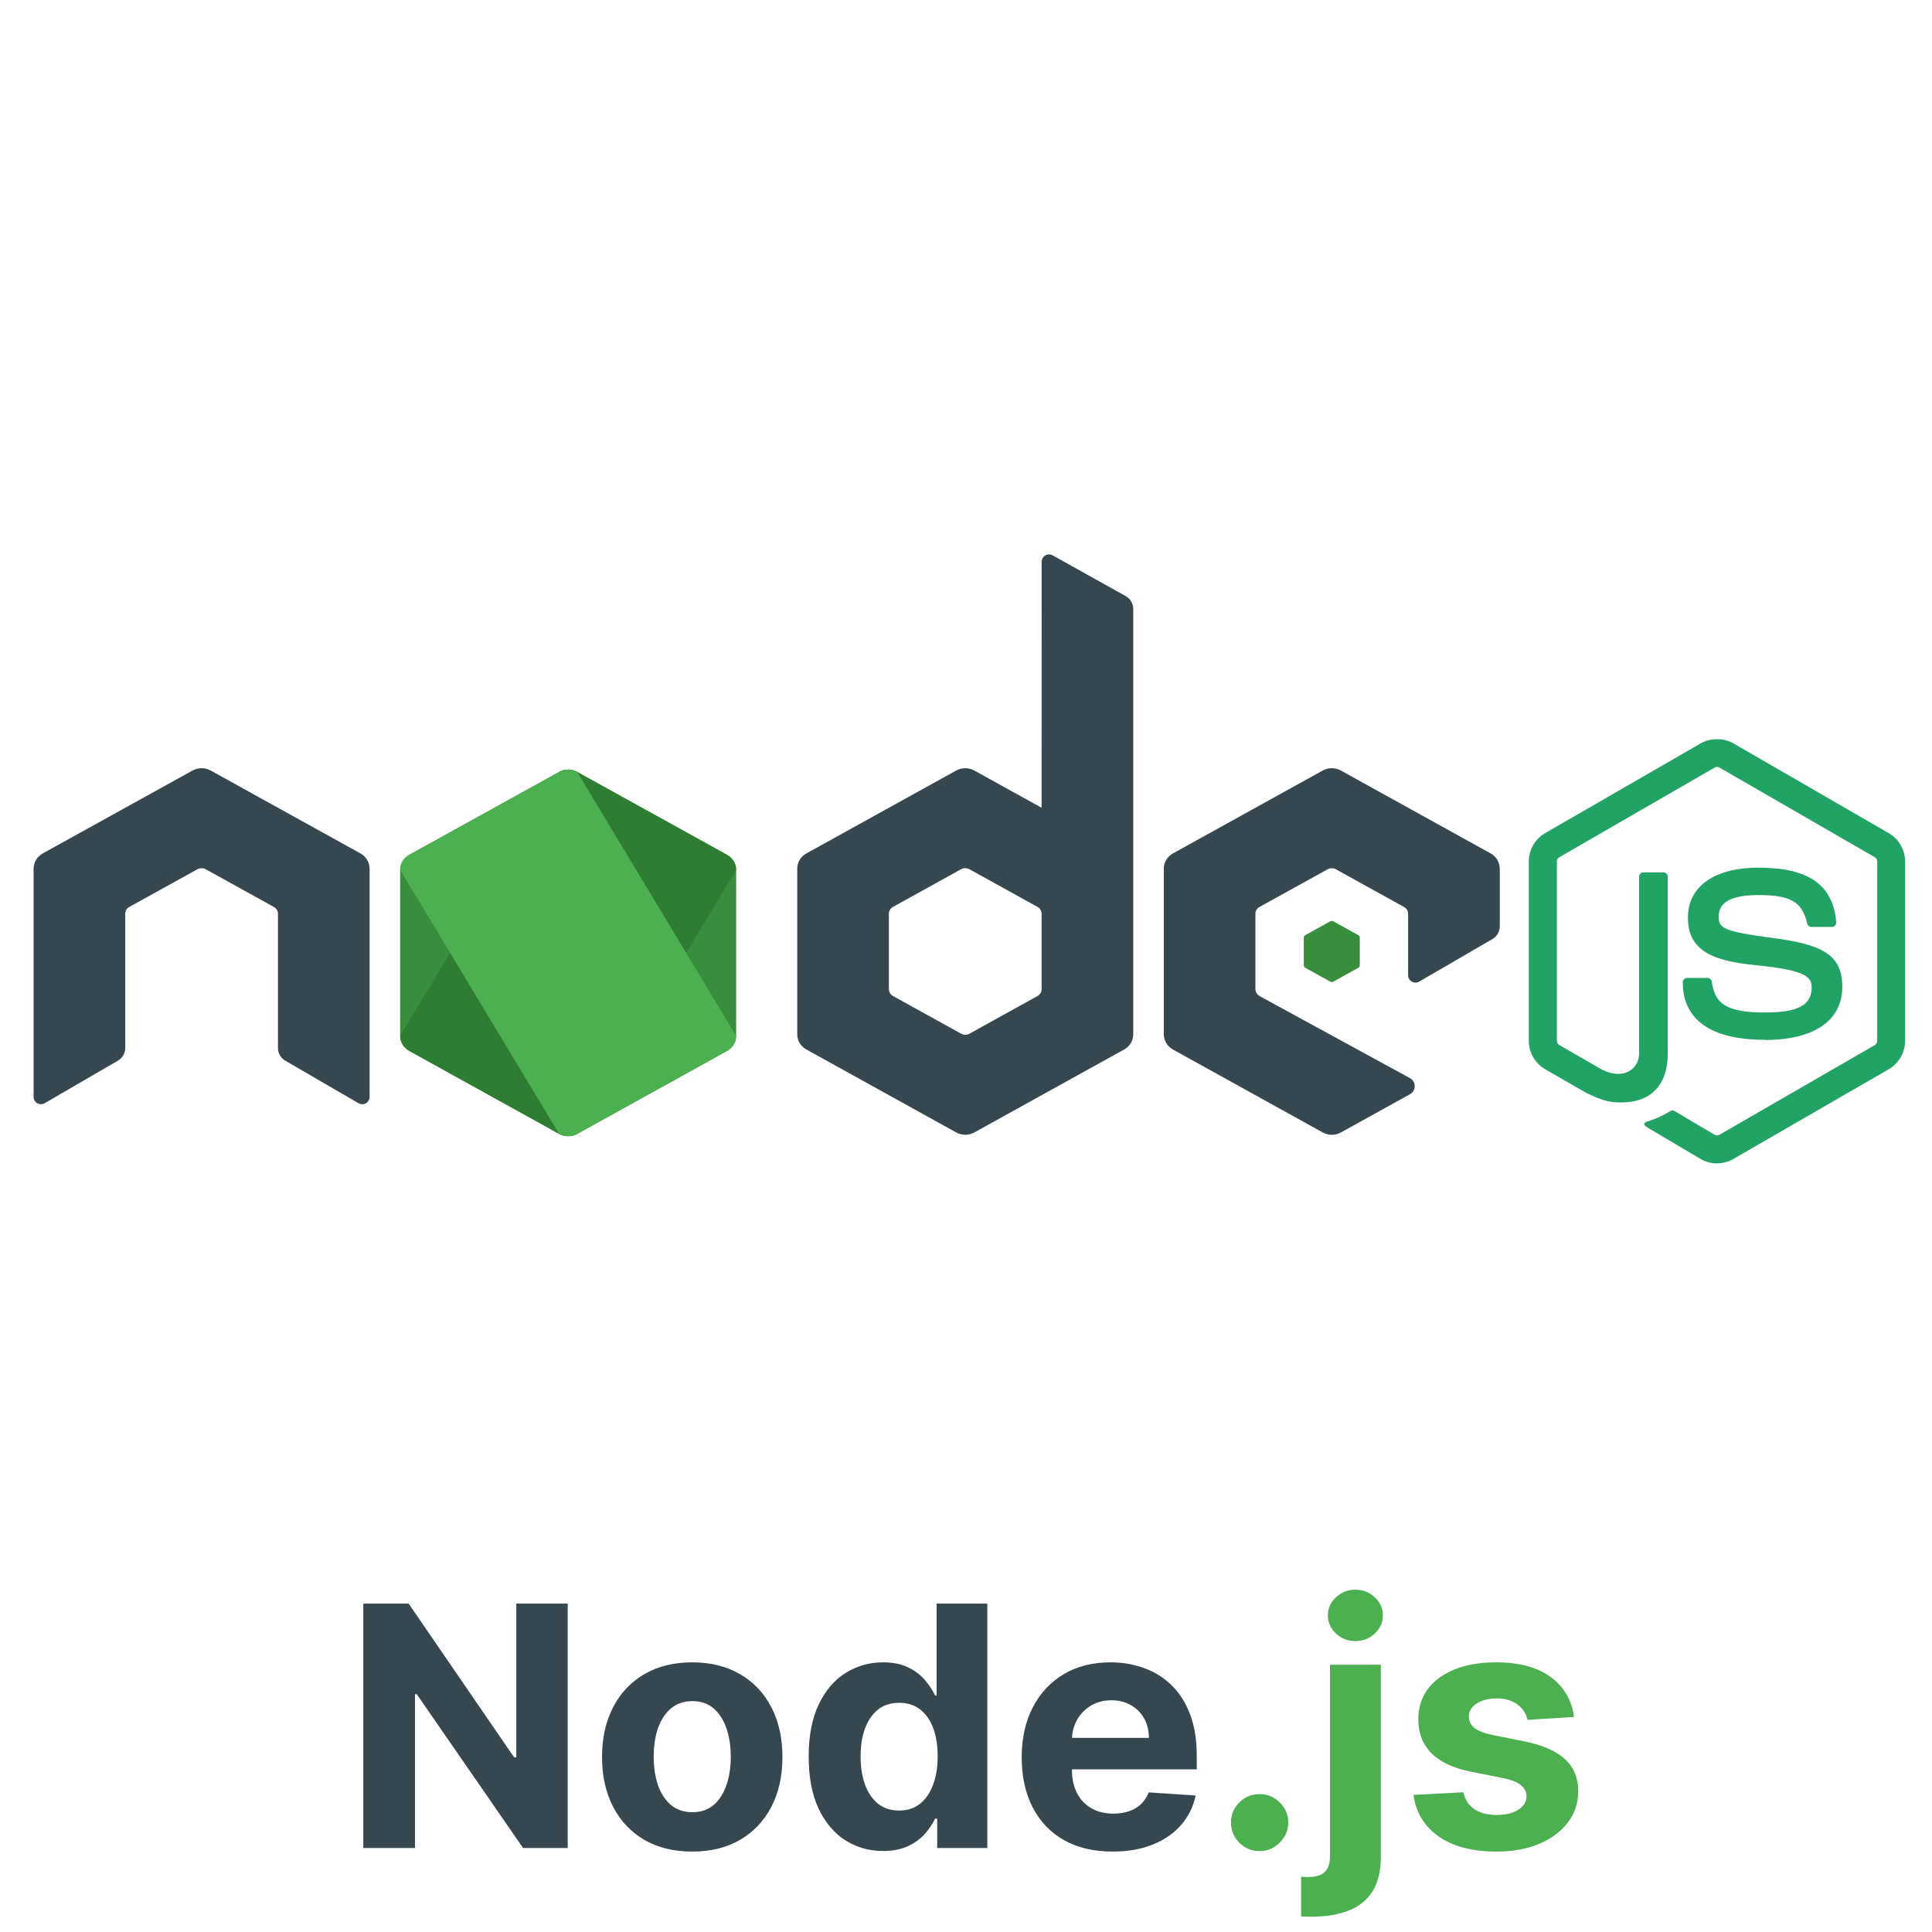 <svg width="115" height="115" viewBox="0 0 115 115" fill="none" xmlns="http://www.w3.org/2000/svg">
<path d="M33.792 95.454V110H31.136L24.807 100.845H24.701V110H21.625V95.454H24.324L30.603 104.602H30.731V95.454H33.792ZM41.205 110.213C40.102 110.213 39.147 109.979 38.343 109.51C37.542 109.036 36.924 108.378 36.489 107.536C36.053 106.688 35.835 105.705 35.835 104.588C35.835 103.461 36.053 102.476 36.489 101.634C36.924 100.786 37.542 100.128 38.343 99.659C39.147 99.186 40.102 98.949 41.205 98.949C42.308 98.949 43.26 99.186 44.06 99.659C44.865 100.128 45.485 100.786 45.921 101.634C46.356 102.476 46.574 103.461 46.574 104.588C46.574 105.705 46.356 106.688 45.921 107.536C45.485 108.378 44.865 109.036 44.06 109.51C43.26 109.979 42.308 110.213 41.205 110.213ZM41.219 107.869C41.721 107.869 42.14 107.727 42.476 107.443C42.812 107.154 43.066 106.761 43.236 106.264C43.411 105.767 43.499 105.201 43.499 104.567C43.499 103.932 43.411 103.366 43.236 102.869C43.066 102.372 42.812 101.979 42.476 101.69C42.14 101.402 41.721 101.257 41.219 101.257C40.712 101.257 40.286 101.402 39.941 101.69C39.6 101.979 39.342 102.372 39.166 102.869C38.996 103.366 38.911 103.932 38.911 104.567C38.911 105.201 38.996 105.767 39.166 106.264C39.342 106.761 39.6 107.154 39.941 107.443C40.286 107.727 40.712 107.869 41.219 107.869ZM52.561 110.178C51.733 110.178 50.982 109.964 50.31 109.538C49.642 109.107 49.112 108.475 48.719 107.642C48.331 106.804 48.136 105.777 48.136 104.56C48.136 103.31 48.338 102.27 48.74 101.442C49.143 100.608 49.678 99.986 50.345 99.574C51.018 99.157 51.754 98.949 52.554 98.949C53.165 98.949 53.674 99.053 54.081 99.261C54.493 99.465 54.825 99.721 55.075 100.028C55.331 100.331 55.525 100.63 55.658 100.923H55.75V95.454H58.769V110H55.786V108.253H55.658C55.516 108.556 55.315 108.857 55.054 109.155C54.798 109.448 54.465 109.692 54.053 109.886C53.645 110.08 53.148 110.178 52.561 110.178ZM53.52 107.77C54.008 107.77 54.42 107.637 54.756 107.372C55.097 107.102 55.357 106.726 55.537 106.243C55.722 105.76 55.814 105.194 55.814 104.545C55.814 103.897 55.724 103.333 55.544 102.855C55.364 102.377 55.104 102.008 54.763 101.747C54.422 101.487 54.008 101.357 53.52 101.357C53.023 101.357 52.604 101.491 52.263 101.761C51.922 102.031 51.664 102.405 51.489 102.884C51.314 103.362 51.226 103.916 51.226 104.545C51.226 105.18 51.314 105.741 51.489 106.229C51.669 106.712 51.927 107.09 52.263 107.365C52.604 107.635 53.023 107.77 53.52 107.77ZM66.228 110.213C65.106 110.213 64.14 109.986 63.33 109.531C62.525 109.072 61.905 108.423 61.469 107.585C61.034 106.742 60.816 105.746 60.816 104.595C60.816 103.473 61.034 102.488 61.469 101.641C61.905 100.793 62.518 100.133 63.309 99.659C64.104 99.186 65.037 98.949 66.107 98.949C66.827 98.949 67.497 99.065 68.117 99.297C68.742 99.524 69.287 99.867 69.751 100.327C70.219 100.786 70.584 101.364 70.844 102.06C71.105 102.751 71.235 103.561 71.235 104.489V105.32H62.023V103.445H68.387C68.387 103.009 68.292 102.623 68.103 102.287C67.913 101.951 67.651 101.688 67.314 101.499C66.983 101.304 66.597 101.207 66.157 101.207C65.698 101.207 65.29 101.314 64.935 101.527C64.585 101.735 64.31 102.017 64.111 102.372C63.913 102.723 63.811 103.113 63.806 103.544V105.327C63.806 105.866 63.905 106.333 64.104 106.726C64.308 107.119 64.594 107.422 64.964 107.635C65.333 107.848 65.771 107.955 66.278 107.955C66.614 107.955 66.921 107.907 67.201 107.812C67.48 107.718 67.719 107.576 67.918 107.386C68.117 107.197 68.269 106.965 68.373 106.69L71.171 106.875C71.029 107.547 70.738 108.134 70.297 108.636C69.862 109.134 69.298 109.522 68.607 109.801C67.921 110.076 67.127 110.213 66.228 110.213Z" fill="#37474F"/>
<path d="M74.978 110.185C74.509 110.185 74.107 110.019 73.77 109.688C73.439 109.351 73.273 108.949 73.273 108.48C73.273 108.016 73.439 107.618 73.77 107.287C74.107 106.955 74.509 106.79 74.978 106.79C75.432 106.79 75.83 106.955 76.171 107.287C76.512 107.618 76.682 108.016 76.682 108.48C76.682 108.793 76.602 109.079 76.441 109.339C76.285 109.595 76.079 109.801 75.823 109.957C75.567 110.109 75.286 110.185 74.978 110.185ZM79.166 99.091H82.192V110.54C82.192 111.383 82.026 112.064 81.695 112.585C81.363 113.106 80.888 113.487 80.267 113.729C79.652 113.97 78.915 114.091 78.058 114.091C77.954 114.091 77.855 114.089 77.76 114.084C77.661 114.084 77.556 114.081 77.448 114.077V111.712C77.528 111.716 77.599 111.719 77.661 111.719C77.718 111.723 77.779 111.726 77.845 111.726C78.333 111.726 78.674 111.622 78.868 111.413C79.067 111.21 79.166 110.902 79.166 110.49V99.091ZM80.672 97.685C80.227 97.685 79.844 97.535 79.522 97.237C79.2 96.934 79.038 96.572 79.038 96.151C79.038 95.734 79.2 95.376 79.522 95.078C79.844 94.775 80.227 94.624 80.672 94.624C81.127 94.624 81.513 94.775 81.83 95.078C82.152 95.376 82.313 95.734 82.313 96.151C82.313 96.572 82.152 96.934 81.83 97.237C81.513 97.535 81.127 97.685 80.672 97.685ZM93.692 102.202L90.922 102.372C90.875 102.135 90.773 101.922 90.617 101.733C90.461 101.539 90.255 101.385 89.999 101.271C89.748 101.153 89.448 101.094 89.097 101.094C88.628 101.094 88.233 101.193 87.911 101.392C87.589 101.586 87.428 101.847 87.428 102.173C87.428 102.434 87.532 102.654 87.741 102.834C87.949 103.014 88.306 103.158 88.813 103.267L90.787 103.665C91.848 103.883 92.639 104.233 93.16 104.716C93.68 105.199 93.941 105.833 93.941 106.619C93.941 107.334 93.73 107.962 93.309 108.501C92.892 109.041 92.319 109.463 91.59 109.766C90.866 110.064 90.03 110.213 89.083 110.213C87.639 110.213 86.488 109.912 85.631 109.311C84.779 108.705 84.279 107.881 84.133 106.839L87.109 106.683C87.198 107.124 87.416 107.46 87.762 107.692C88.108 107.919 88.55 108.033 89.09 108.033C89.62 108.033 90.046 107.931 90.368 107.727C90.695 107.519 90.861 107.251 90.866 106.925C90.861 106.65 90.745 106.425 90.518 106.25C90.29 106.07 89.94 105.933 89.466 105.838L87.577 105.462C86.512 105.249 85.719 104.879 85.198 104.354C84.682 103.828 84.424 103.158 84.424 102.344C84.424 101.643 84.613 101.039 84.992 100.533C85.376 100.026 85.913 99.635 86.604 99.361C87.3 99.086 88.115 98.949 89.047 98.949C90.425 98.949 91.51 99.24 92.3 99.822C93.096 100.405 93.56 101.198 93.692 102.202Z" fill="#4CAF50"/>
<path d="M33.28 45.949L24.358 50.885C24.024 51.069 23.818 51.41 23.818 51.779V61.658C23.818 62.027 24.024 62.367 24.358 62.552L33.282 67.492C33.614 67.676 34.027 67.676 34.36 67.492L43.282 62.552C43.613 62.367 43.818 62.027 43.818 61.658V51.779C43.818 51.41 43.613 51.07 43.278 50.885L34.358 45.949C34.191 45.856 34.004 45.81 33.818 45.81C33.631 45.81 33.445 45.856 33.278 45.949M79.183 54.841L77.696 55.663C77.64 55.694 77.607 55.75 77.607 55.812V57.459C77.607 57.521 77.642 57.578 77.696 57.608L79.183 58.432C79.24 58.463 79.307 58.463 79.363 58.432L80.851 57.608C80.905 57.578 80.94 57.521 80.94 57.459V55.812C80.94 55.75 80.905 55.694 80.849 55.663L79.362 54.841C79.334 54.825 79.303 54.818 79.272 54.818C79.242 54.818 79.211 54.825 79.183 54.841Z" fill="#388E3C"/>
<path d="M67.002 35.48L62.658 33.056C62.522 32.98 62.355 32.981 62.22 33.061C62.086 33.141 62.002 33.285 62.002 33.441L62 48.081L57.995 45.865C57.827 45.772 57.64 45.727 57.455 45.727C57.269 45.727 57.082 45.772 56.915 45.865H56.916L47.995 50.801C47.66 50.985 47.455 51.327 47.455 51.694V61.572C47.455 61.941 47.66 62.281 47.995 62.467L56.918 67.407C57.251 67.591 57.664 67.591 57.996 67.407L66.918 62.467C67.249 62.283 67.455 61.941 67.455 61.572V36.251C67.455 35.931 67.28 35.636 67.002 35.48ZM61.756 59.287L57.702 61.532C57.551 61.616 57.364 61.616 57.213 61.532L53.157 59.287C53.002 59.203 52.909 59.047 52.909 58.88V54.389C52.909 54.221 53.002 54.067 53.155 53.981L57.211 51.738C57.287 51.696 57.369 51.676 57.455 51.676C57.54 51.676 57.624 51.698 57.7 51.738L61.755 53.981C61.907 54.067 62 54.223 62 54.391V58.881C62 59.047 61.907 59.203 61.756 59.287Z" fill="#37474F"/>
<path d="M33.28 45.949L23.818 61.658C23.818 62.027 24.024 62.367 24.358 62.552L33.282 67.492C33.614 67.676 34.027 67.676 34.36 67.492L43.818 51.779C43.818 51.41 43.613 51.07 43.278 50.885L34.358 45.949C34.191 45.856 34.004 45.81 33.818 45.81C33.631 45.81 33.445 45.856 33.278 45.949" fill="#2E7D32"/>
<path d="M33.28 45.949L24.358 50.885C24.024 51.069 23.818 51.41 23.818 51.779L33.28 67.492C33.613 67.676 34.025 67.676 34.358 67.492L43.28 62.552C43.613 62.367 43.818 62.027 43.818 61.658L34.358 45.949C34.191 45.856 34.004 45.81 33.818 45.81C33.631 45.81 33.445 45.856 33.278 45.949" fill="#4CAF50"/>
<path d="M88.733 50.801L79.813 45.865C79.645 45.772 79.458 45.727 79.273 45.727C79.087 45.727 78.9 45.772 78.733 45.865L69.813 50.801C69.48 50.985 69.273 51.334 69.273 51.716V61.554C69.273 61.934 69.48 62.285 69.813 62.469L78.736 67.409C79.071 67.594 79.48 67.594 79.814 67.409L83.929 65.131C84.305 64.921 84.303 64.382 83.925 64.174L74.973 59.289C74.822 59.203 74.727 59.045 74.727 58.874V54.391C74.727 54.223 74.818 54.069 74.963 53.989L79.027 51.742H79.025C79.102 51.7 79.185 51.68 79.271 51.68C79.356 51.68 79.44 51.702 79.516 51.742L83.58 53.991C83.725 54.071 83.816 54.225 83.816 54.392V58.051C83.816 58.207 83.9 58.352 84.036 58.431C84.173 58.507 84.34 58.507 84.476 58.429L88.836 55.896C89.105 55.74 89.273 55.451 89.273 55.138V51.72C89.273 51.336 89.065 50.985 88.733 50.801ZM21.46 50.801L12.54 45.865C12.373 45.772 12.185 45.727 12 45.727C11.815 45.727 11.627 45.772 11.46 45.865L2.54 50.801C2.207 50.985 2 51.334 2 51.716V65.289C2 65.445 2.084 65.591 2.22 65.669C2.356 65.745 2.524 65.745 2.66 65.667L7.02 63.134C7.289 62.978 7.455 62.689 7.455 62.376V54.389C7.455 54.221 7.545 54.067 7.691 53.987L11.755 51.74C11.831 51.698 11.915 51.678 12 51.678C12.085 51.678 12.169 51.7 12.245 51.74L16.309 53.989C16.454 54.069 16.545 54.223 16.545 54.391V62.378C16.545 62.691 16.711 62.98 16.982 63.136L21.342 65.669C21.478 65.747 21.645 65.747 21.782 65.671C21.916 65.591 22 65.445 22 65.289V51.718C22 51.336 21.793 50.985 21.46 50.801Z" fill="#37474F"/>
<path d="M102.203 69.25C101.865 69.25 101.529 69.162 101.233 68.991L98.144 67.162C97.683 66.903 97.908 66.812 98.06 66.76C98.675 66.544 98.8 66.496 99.457 66.123C99.525 66.083 99.616 66.097 99.686 66.139L102.059 67.547C102.145 67.594 102.267 67.594 102.346 67.547L111.598 62.206C111.683 62.157 111.739 62.059 111.739 61.956V51.28C111.739 51.174 111.684 51.079 111.596 51.026L102.348 45.689C102.263 45.638 102.149 45.638 102.063 45.689L92.817 51.025C92.727 51.076 92.67 51.175 92.67 51.277V61.954C92.67 62.056 92.725 62.153 92.814 62.202L95.348 63.665C96.723 64.353 97.564 63.543 97.564 62.727V52.19C97.564 52.04 97.682 51.924 97.833 51.924H99.004C99.15 51.924 99.271 52.039 99.271 52.19V62.733C99.271 64.567 98.27 65.621 96.531 65.621C95.996 65.621 95.575 65.621 94.398 65.042L91.971 63.643C91.371 63.296 91 62.647 91 61.955V51.278C91 50.583 91.371 49.935 91.97 49.592L101.232 44.248C101.818 43.917 102.596 43.917 103.178 44.248L112.428 49.594C113.025 49.939 113.398 50.585 113.398 51.28V61.957C113.398 62.65 113.025 63.296 112.428 63.643L103.177 68.986C102.881 69.157 102.545 69.245 102.203 69.245" fill="#21A366"/>
<path d="M105.061 61.893C101.013 61.893 100.164 60.034 100.164 58.476C100.164 58.328 100.284 58.21 100.433 58.21H101.628C101.76 58.21 101.871 58.306 101.892 58.436C102.072 59.654 102.61 60.268 105.058 60.268C107.008 60.268 107.837 59.828 107.837 58.793C107.837 58.198 107.601 57.756 104.571 57.459C102.038 57.209 100.472 56.651 100.472 54.625C100.472 52.758 102.047 51.646 104.685 51.646C107.647 51.646 109.115 52.675 109.3 54.884C109.307 54.961 109.28 55.034 109.229 55.09C109.178 55.143 109.106 55.176 109.032 55.176H107.83C107.705 55.176 107.596 55.088 107.57 54.967C107.281 53.686 106.581 53.277 104.68 53.277C102.552 53.277 102.304 54.018 102.304 54.573C102.304 55.247 102.596 55.444 105.467 55.824C108.311 56.201 109.662 56.734 109.662 58.733C109.662 60.748 107.98 61.904 105.048 61.904" fill="#21A366"/>
</svg>
